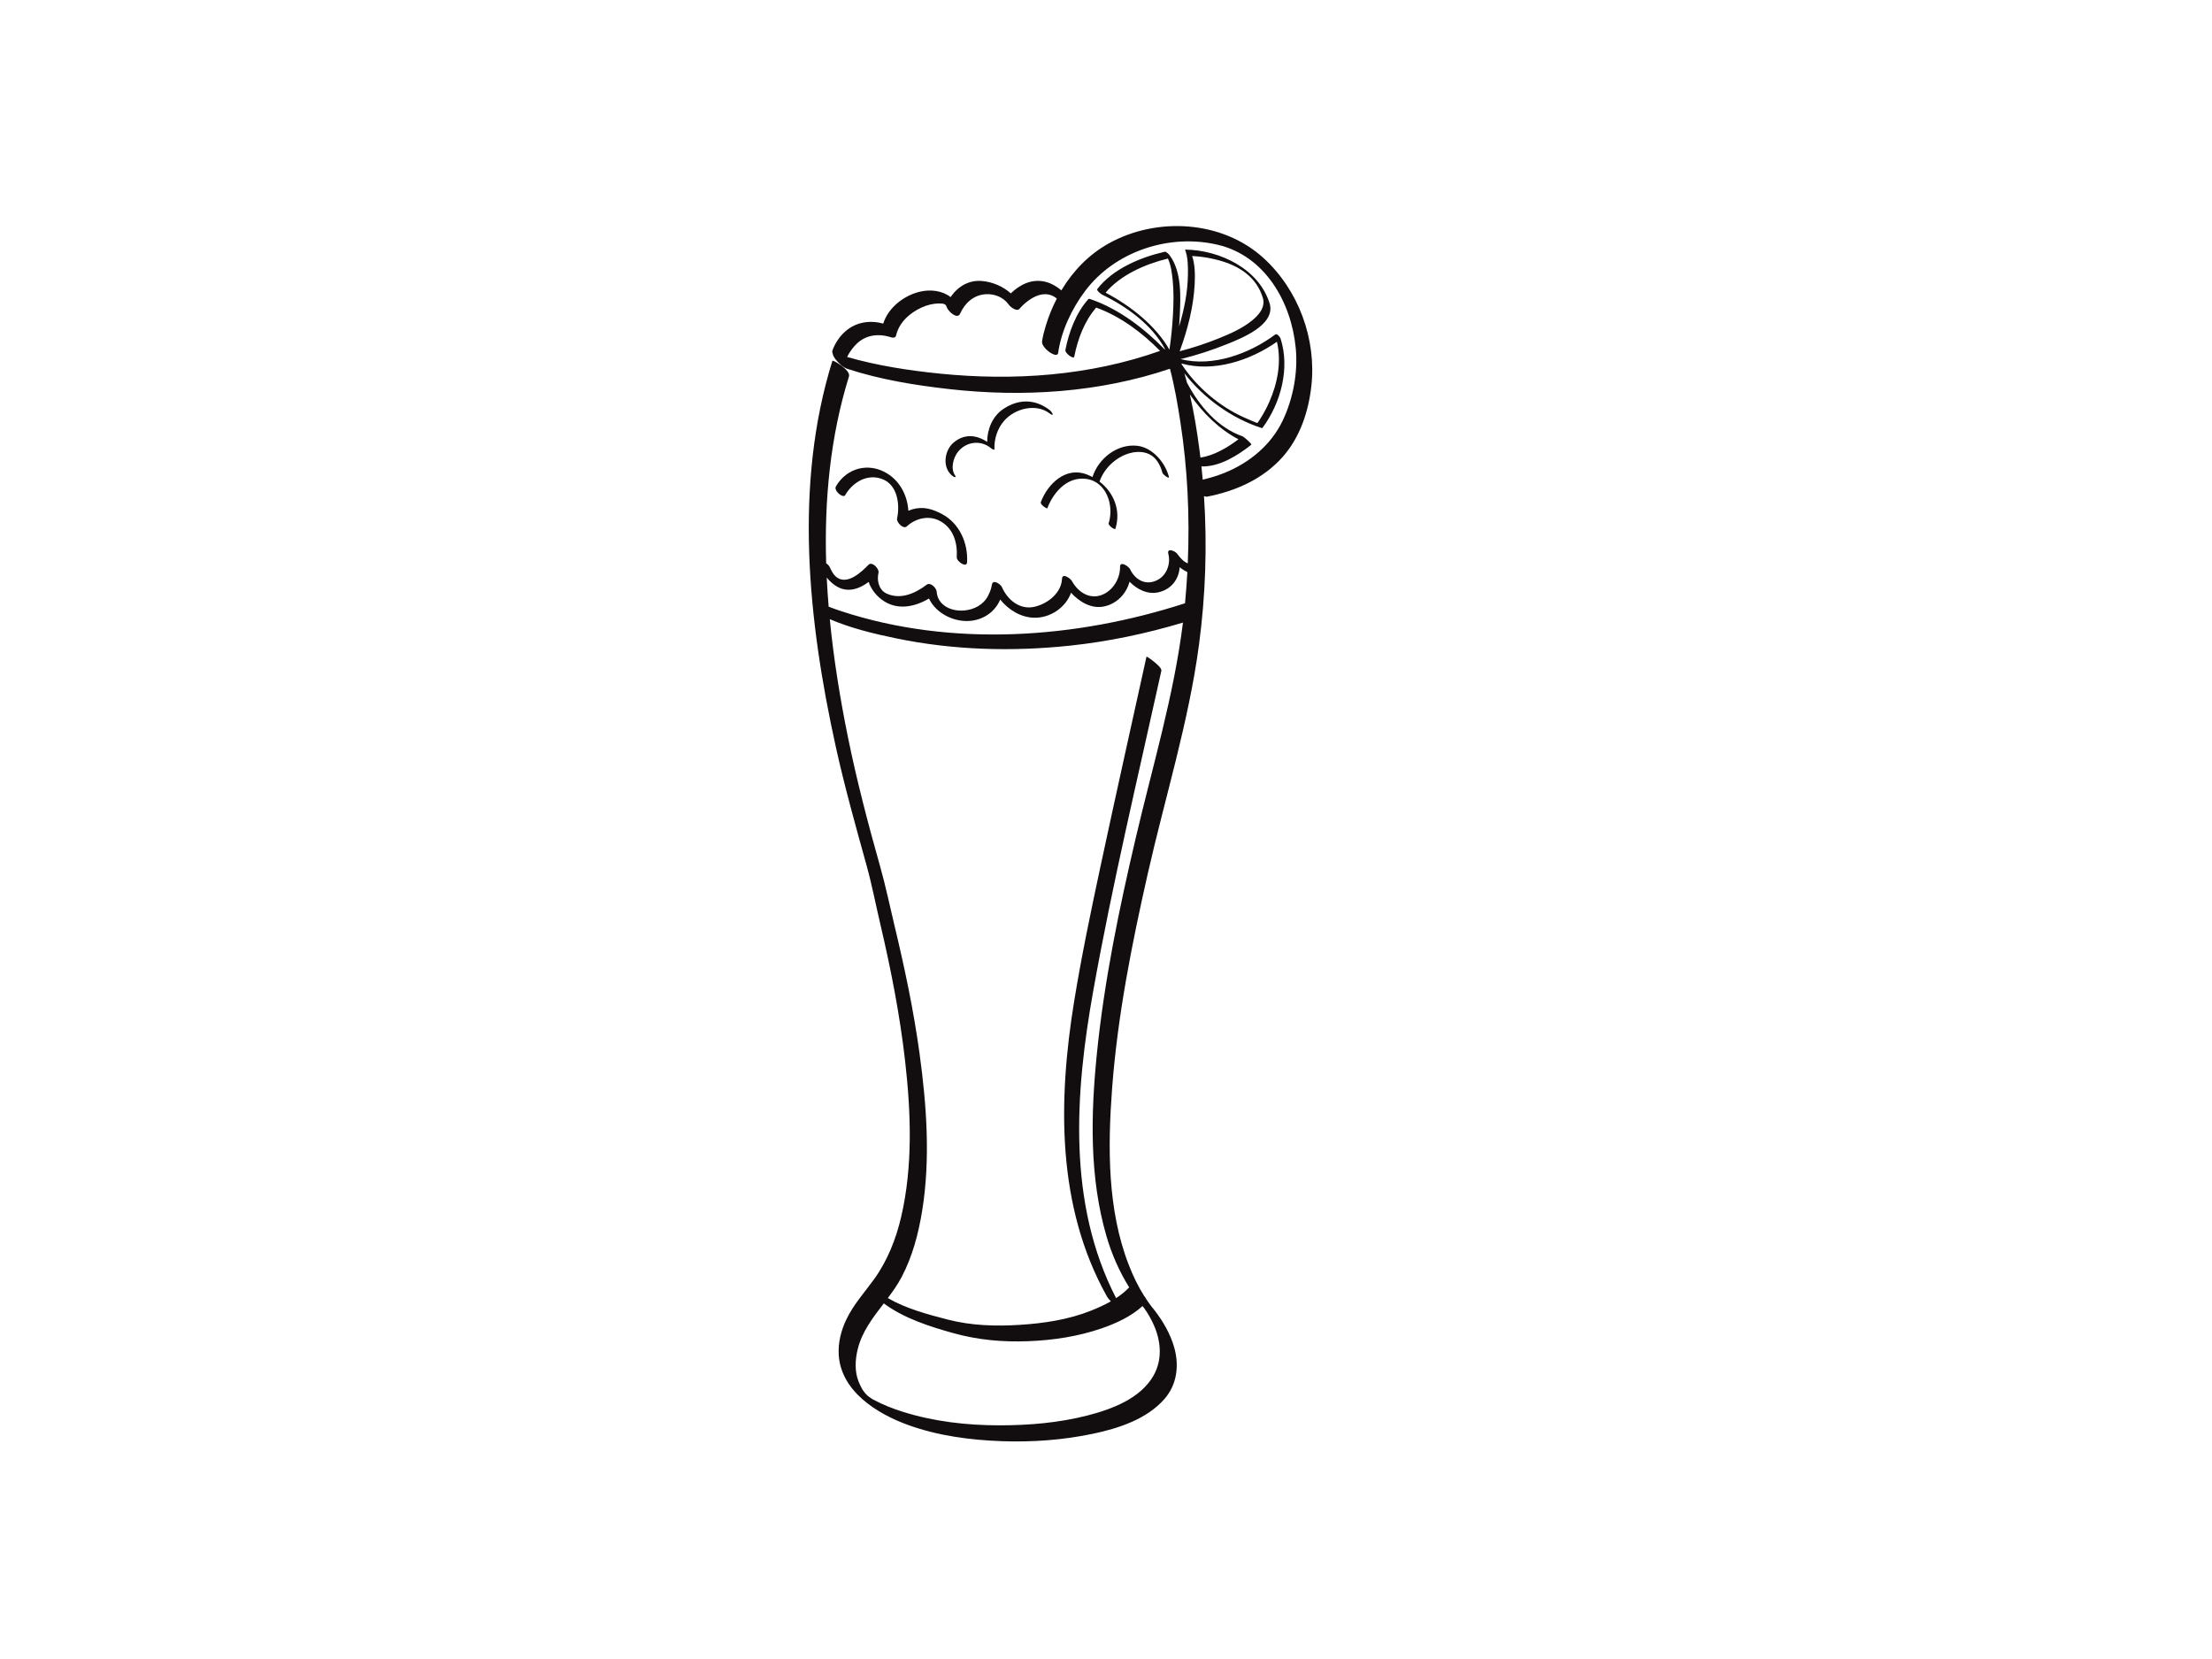 <?xml version="1.0" encoding="utf-8"?>
<!-- Generator: Adobe Illustrator 17.0.0, SVG Export Plug-In . SVG Version: 6.00 Build 0)  -->
<!DOCTYPE svg PUBLIC "-//W3C//DTD SVG 1.1//EN" "http://www.w3.org/Graphics/SVG/1.1/DTD/svg11.dtd">
<svg version="1.1" id="Layer_1" xmlns="http://www.w3.org/2000/svg" xmlns:xlink="http://www.w3.org/1999/xlink" x="0px" y="0px"
	 width="800px" height="600px" viewBox="0 0 800 600" enable-background="new 0 0 800 600" xml:space="preserve">
<g>
	<path fill="#120E0F" d="M456.948,93.302c-14.897-13.557-38.394-14.948-55.795-5.354c-7.296,4.023-13.082,10.034-17.292,17.06
		c-3.257-2.749-7.27-4.255-11.717-2.96c-2.376,0.692-4.714,2.249-6.566,4.054c-2.868-2.549-6.58-4.127-10.403-4.472
		c-4.86-0.438-8.828,2.058-11.375,5.817c-2.926-2.285-7.076-2.856-10.923-1.993c-5.821,1.306-11.618,5.734-13.43,11.56
		c-4.864-1.257-9.728-0.616-13.683,2.799c-2.053,1.774-3.772,4.346-4.69,6.908c-0.14,0.389-0.072,0.841,0.132,1.3
		c0,0.533,0.658,1.529,0.89,1.822c1.08,1.367,2.666,2.991,4.371,3.551c11.856,3.893,24.527,5.943,36.884,7.333
		c26.703,3.004,54.219,1.26,79.776-7.37c1.66,6.299,2.783,12.855,3.775,19.277c2.609,16.885,3.412,34.04,2.67,51.114
		c-1.576-0.6-2.897-2.188-3.826-3.467c-0.743-1.022-3.822-2.313-3.2,0.076c0.872,3.352-0.422,7.611-3.99,9.437
		c-4.159,2.129-8.03-0.071-9.866-3.964c-0.444-0.942-3.622-3.117-3.603-0.855c0.033,3.958-2.147,7.916-5.654,9.758
		c-4.847,2.545-9.445-0.382-11.735-4.56c-0.504-0.919-3.496-3.147-3.603-0.855c-0.233,5.002-4.949,8.953-9.937,10.126
		c-5.285,1.242-9.791-2.499-11.797-7.1c-0.484-1.109-3.36-3.022-3.603-0.855c0.09-0.801-0.186,0.805-0.253,1.063
		c-0.267,1.03-0.68,2.013-1.172,2.954c-1.709,3.269-5.085,4.984-8.649,5.285c-4.865,0.41-9.574-1.98-9.923-6.796
		c-0.1-1.384-2.258-3.583-3.666-2.495c-4.122,3.184-9.571,5.507-14.563,3.107c-2.678-1.288-3.494-4.75-2.809-7.455
		c0.359-1.417-2.316-4.238-3.622-2.891c-2.418,2.496-7.271,7.139-11.158,4.758c-0.814-0.498-1.462-1.331-1.922-2.079
		c-0.229-0.373-0.43-0.762-0.621-1.155c-0.027-0.055-0.046-0.094-0.063-0.127c-0.007-0.019-0.015-0.043-0.027-0.074
		c-0.279-0.744-0.826-1.434-1.516-1.87c-0.689-22.925,1.474-45.827,8.259-67.609c0.69-2.214-5.854-6.092-6.006-5.601
		c-14.001,44.944-8.765,94.171,1.188,139.393c3.178,14.439,7.169,28.648,11.119,42.888c1.974,7.115,3.384,14.447,5.073,21.639
		c3.831,16.311,7.047,32.784,8.935,49.442c2.106,18.583,2.818,37.933-1.451,56.271c-1.872,8.04-4.982,15.886-9.847,22.596
		c-3.485,4.808-7.377,9.058-9.971,14.478c-1.898,3.967-3.03,8.395-2.755,12.807c0.824,13.203,13.925,21.298,25.041,25.328
		c10.868,3.941,22.616,5.487,34.119,5.885c10.993,0.379,22.124-0.439,32.894-2.716c9.215-1.948,19.337-5.246,25.73-12.529
		c4.594-5.234,5.404-12.207,3.534-18.724c-1.392-4.853-3.977-9.332-7.046-13.315c-0.244-0.316-0.494-0.628-0.753-0.931
		c-0.175-0.206-0.315-0.369-0.429-0.501c0.069,0.068,0.038,0.009-0.264-0.383c-0.517-0.672-1-1.368-1.473-2.07
		c-0.161-0.391-0.482-0.866-0.894-1.365c-2.229-3.512-4.017-7.275-5.528-11.148c-7.806-20.01-7.644-42.785-6.064-63.873
		c1.966-26.237,7.122-52.198,12.927-77.82c6.243-27.556,14.799-54.776,18.519-82.832c2.351-17.735,2.97-35.732,1.79-53.597
		c0.438,0.178,0.858,0.251,1.225,0.179c10.247-2.017,20.076-6.345,27.132-14.248c6.296-7.053,9.409-16.363,10.459-25.623
		C476.187,122.713,469.659,104.869,456.948,93.302z M422.383,93.512c1.165,2.469,1.495,5.448,1.755,8.059
		c0.409,4.119,0.306,8.29,0.07,12.416c-0.237,4.162-0.65,8.34-1.273,12.471c-5.055-8.834-14.151-15.904-23.082-20.618
		C405.333,99.365,414.238,95.503,422.383,93.512z M432.07,102.72c0.163-3.298,0.149-6.966-0.924-10.142
		c0.04,0.011,0.112,0.021,0.249,0.027c0.674,0.028,1.348,0.086,2.019,0.153c2.414,0.239,4.803,0.696,7.147,1.315
		c7.531,1.991,13.919,6.042,16.223,13.844c0.861,3.411-1.652,6.154-4.125,8.13c-3.468,2.771-7.684,4.635-11.77,6.288
		c-4.618,1.867-9.405,3.439-14.243,4.714C429.501,119.218,431.659,111.065,432.07,102.72z M461.826,123.597
		c1.684,7.368,0.247,14.943-2.802,21.849c-0.984,2.227-2.162,4.376-3.483,6.421c-0.241,0.372-0.49,0.74-0.75,1.099
		c-0.099,0.137-4.461-1.817-4.962-2.042c-8.78-3.934-17.108-10.987-22.454-19.159c-0.025-0.079-0.049-0.159-0.074-0.238
		c-0.008-0.023-0.015-0.045-0.023-0.068C438.923,134.717,452.075,130.428,461.826,123.597z M433.809,162.723
		c-0.874-6.697-1.966-13.445-3.484-20.077c4.656,6.715,10.649,12.62,17.579,16.232c-3.959,2.98-8.835,5.895-13.758,6.607
		C434.035,164.565,433.929,163.643,433.809,162.723z M302.099,211.763c4.18,2.831,8.481,1.36,12.067-1.296
		c0.821,2.47,2.489,4.673,4.607,6.302c5.346,4.112,11.883,2.875,17.206-0.313c2.137,4.54,6.986,7.493,12.031,8.056
		c6.031,0.674,11.536-2.421,13.726-7.681c3.054,3.792,7.53,6.511,12.394,6.583c5.718,0.085,11.348-3.707,13.219-9.048
		c3.111,3.399,7.451,5.924,11.96,4.962c4.667-0.997,8.024-4.561,9.203-8.95c2.768,2.834,6.57,4.713,10.461,3.83
		c4.703-1.067,7.386-4.762,7.672-9.064c0.862,0.696,1.792,1.292,2.778,1.743c-0.206,3.77-0.492,7.534-0.844,11.29
		c-39.528,12.803-84.183,15.987-124.12,2.932c-1.535-0.502-3.06-1.037-4.569-1.615c-0.054-0.021-0.122-0.048-0.196-0.077
		c-0.292-3.508-0.529-7.022-0.699-10.537C299.89,209.989,300.933,210.974,302.099,211.763z M417.317,479.272
		c2.577,5.824,3.113,12.432-0.077,18.13c-4.697,8.387-15.173,12.282-23.957,14.53c-10.381,2.657-21.247,3.567-31.936,3.558
		c-11.757-0.01-23.649-1.368-34.888-4.912c-3.618-1.141-7.18-2.55-10.529-4.338c-0.185-0.099-0.367-0.204-0.548-0.31
		c-0.121-0.078-0.241-0.156-0.361-0.235c-0.137-0.091-0.585-0.419-0.766-0.549c-0.104-0.083-0.21-0.164-0.313-0.248
		c-0.049-0.039-0.088-0.071-0.124-0.1c-0.024-0.022-0.054-0.049-0.095-0.087c-0.063-0.057-0.214-0.202-0.324-0.308
		c-0.134-0.141-0.271-0.282-0.402-0.425c-0.024-0.026-0.04-0.043-0.06-0.065c-0.034-0.044-0.078-0.098-0.142-0.176
		c-0.214-0.261-0.415-0.532-0.616-0.803c-0.432-0.583-1.333-2.386-1.761-3.539c-1.326-3.575-1.127-7.566-0.269-11.219
		c1.526-6.491,5.527-11.617,9.481-16.787c0.007,0.005,0.015,0.011,0.022,0.017c7.368,5.402,16.411,8.31,25.114,10.734
		c8.941,2.491,17.852,3.271,27.119,2.919c9.028-0.343,17.998-1.696,26.555-4.645c5.163-1.779,10.65-4.294,14.775-8.069
		c0.1,0.128,0.202,0.256,0.3,0.385c0.109,0.143,0.216,0.288,0.323,0.432c0.013,0.017,0.021,0.028,0.031,0.041
		c0.024,0.033,0.05,0.071,0.082,0.117C415.329,475.289,416.373,477.138,417.317,479.272z M410.799,302.871
		c-6.067,25.855-11.467,51.982-14.123,78.434c-2.189,21.794-2.7,44.563,3.497,65.785c1.902,6.513,4.63,12.765,8.215,18.504
		c-1.408,1.475-3.015,2.758-4.74,3.888c-17.656-34.285-14.878-74.077-8.293-110.953c6.942-38.879,16.174-77.379,24.667-115.937
		c0.204-0.924-1.733-2.449-2.283-2.962c-0.124-0.115-3.026-2.47-3.114-2.071c-5.572,25.296-11.228,50.575-16.642,75.905
		c-3.451,16.149-6.842,32.329-9.496,48.632c-5.831,35.824-6.415,74.108,11.817,106.725c0.362,0.648,0.877,1.256,1.447,1.819
		c-2.336,1.335-4.812,2.441-7.238,3.405c-8.184,3.253-17.015,4.561-25.758,5.113c-8.646,0.546-17.47,0.279-25.889-1.887
		c-7.231-1.861-15.157-3.965-21.78-7.803c1.822-2.427,3.565-4.902,4.974-7.568c3.944-7.461,6.128-15.8,7.462-24.091
		c3.02-18.758,1.593-38.167-0.973-56.889c-2.142-15.629-5.421-31.069-9.102-46.399c-1.682-7.004-3.128-14.027-5.085-20.96
		c-4.389-15.556-8.491-31.172-11.71-47.018c-2.824-13.901-5.15-28.197-6.551-42.612c7.646,3.276,15.902,5.265,24.011,6.942
		c20.644,4.272,41.946,4.851,62.877,2.632c13.842-1.468,27.511-4.341,40.839-8.341C424.559,251.529,416.858,277.049,410.799,302.871
		z M463.928,152.062c-4.228,8.897-12.075,15.331-21.089,18.967c-2.548,1.028-5.188,1.812-7.862,2.443
		c-0.143-1.605-0.299-3.208-0.471-4.809c0.064,0.019,0.126,0.033,0.185,0.034c6.441,0.116,12.949-3.958,17.842-7.848
		c0.365-0.29-2.685-2.879-3.138-3.039c-8.959-3.154-15.658-10.93-20.124-19.462c-0.291-1.116-0.594-2.228-0.913-3.334
		c6.988,9.036,17.151,16.284,27.743,19.723c0.12,0.039,0.394,0.151,0.503,0.003c6.631-8.974,10.004-21.563,6.517-32.343
		c-0.156-0.483-1.262-1.897-1.889-1.429c-9.325,6.953-22.64,11.857-34.255,8.912c5.714-1.4,11.363-3.229,16.806-5.43
		c5.197-2.102,17.389-6.866,15.478-14.44c-3.755-12.717-18.017-19.539-30.523-19.745c-0.096-0.015-0.132,0.024-0.111,0.119
		c1.041,2.754,1.041,6.048,1.002,8.935c-0.086,6.328-1.351,12.617-3.186,18.716c0.09-1.25,0.166-2.501,0.226-3.75
		c0.335-6.967,0.756-15.896-3.568-21.843c-0.283-0.389-1.281-1.527-1.869-1.392c-8.799,2.015-18.732,6.177-24.372,13.462
		c-0.416,0.538,1.403,1.885,1.762,2.058c8.758,4.226,18.051,10.89,22.738,19.705c-0.052,0.012-0.108,0.014-0.158,0.033
		c-0.011,0.004-0.023,0.008-0.034,0.012c-7.449-7.675-16.688-14.669-26.747-18.113c-0.218-0.074-0.616-0.24-0.819-0.013
		c-4.454,4.978-7.045,11.939-8.291,18.381c-0.223,1.152,3.003,3.487,3.208,2.427c1.208-6.242,3.671-12.883,7.931-17.757
		c8.664,3.116,16.638,9.046,23.101,15.655c-25.421,9.024-52.892,10.913-79.608,8.228c-11.209-1.127-22.663-2.89-33.569-6.021
		c0.735-1.583,1.798-3.029,2.975-4.293c3.506-3.764,8.322-4.346,13.056-2.777c0.574,0.19,1.49,0.1,1.651-0.621
		c1.071-4.787,4.945-8.235,9.267-10.208c1.999-0.913,4.158-1.457,6.358-1.452c1.676,0.004,2.365,0.14,2.737,1.38
		c0.388,1.294,3.781,4.595,4.803,2.317c1.729-3.854,4.884-6.756,9.226-7.048c3.24-0.218,6.517,1.104,8.387,3.782
		c0.558,0.799,2.895,2.678,3.889,1.485c1.257-1.507,2.842-2.826,4.526-3.823c3.23-1.912,6.364-2.007,8.957,0.124
		c-1.619,3.127-2.949,6.415-3.978,9.79c-0.566,1.859-1.085,3.775-1.36,5.703c-0.338,2.372,5.488,6.506,5.818,4.188
		c1.143-8.013,4.939-15.995,9.751-22.405c10.833-14.432,30.544-20.862,48.038-16.713c17.115,4.059,26.558,20.81,28.145,37.351
		C469.464,134.664,467.706,144.112,463.928,152.062z"/>
	<path fill="#120E0F" d="M344.723,160.207c-2.78,2.461-3.756,7.429-1.522,10.578c0.47,0.663,1.068,1.285,1.793,1.672
		c0.525,0.28,0.821,0.053,0.445-0.478c-1.753-2.472-0.676-6.426,1.019-8.562c2.973-3.747,8.233-4.391,11.924-1.349
		c0.088,0.073,1.296,0.962,1.273,0.411c-0.152-3.692,1.067-7.503,3.495-10.288c3.9-4.473,11.531-6.435,16.468-2.671
		c1.907,1.454,0.969-0.49-0.067-1.28c-5.371-4.095-11.476-3.976-16.972-0.122c-3.691,2.588-5.57,7.262-5.543,11.714
		C353.116,157.196,348.604,156.772,344.723,160.207z"/>
	<path fill="#120E0F" d="M408.501,163.919c3.67-1.055,7.628-0.477,9.94,2.741c0.896,1.246,1.573,2.791,1.946,4.283
		c0.177,0.708,2.596,2.456,2.369,1.548c-1.299-5.191-5.98-10.696-11.525-11.276c-7.192-0.751-13.985,4.603-16.125,11.317
		c-0.652-0.348-1.328-0.661-2.029-0.934c-7.57-2.95-14.139,3.317-16.647,10.005c-0.329,0.878,2.237,2.534,2.361,2.202
		c1.858-4.954,5.953-10.073,11.512-10.634c2.412-0.243,4.456,0.27,6.117,1.287c0.082,0.054,0.162,0.102,0.241,0.146
		c4.376,2.87,5.946,9.342,4.3,14.65c-0.224,0.722,2.243,2.605,2.451,1.937c2.065-6.659-0.637-13.083-5.753-17.013
		C399.334,169.304,403.611,165.325,408.501,163.919z"/>
	<path fill="#120E0F" d="M329.885,184.221c-0.455,0.132-0.914,0.299-1.368,0.493c-0.336-5.392-2.906-10.541-7.663-13.482
		c-6.629-4.1-14.672-2.054-18.54,4.708c-0.878,1.535,2.624,4.419,3.359,3.133c2.768-4.839,8.337-8.001,13.776-5.658
		c5.2,2.24,6.06,9.163,4.988,14.12c-0.285,1.315,2.26,4.014,3.516,2.844c3.134-2.918,7.828-4.057,11.724-2.099
		c5.075,2.549,6.663,7.898,6.349,13.257c-0.088,1.498,3.596,4.022,3.725,1.821c0.406-6.919-2.732-14.068-9.027-17.421
		C337.162,184.039,333.88,183.065,329.885,184.221z"/>
</g>
</svg>
